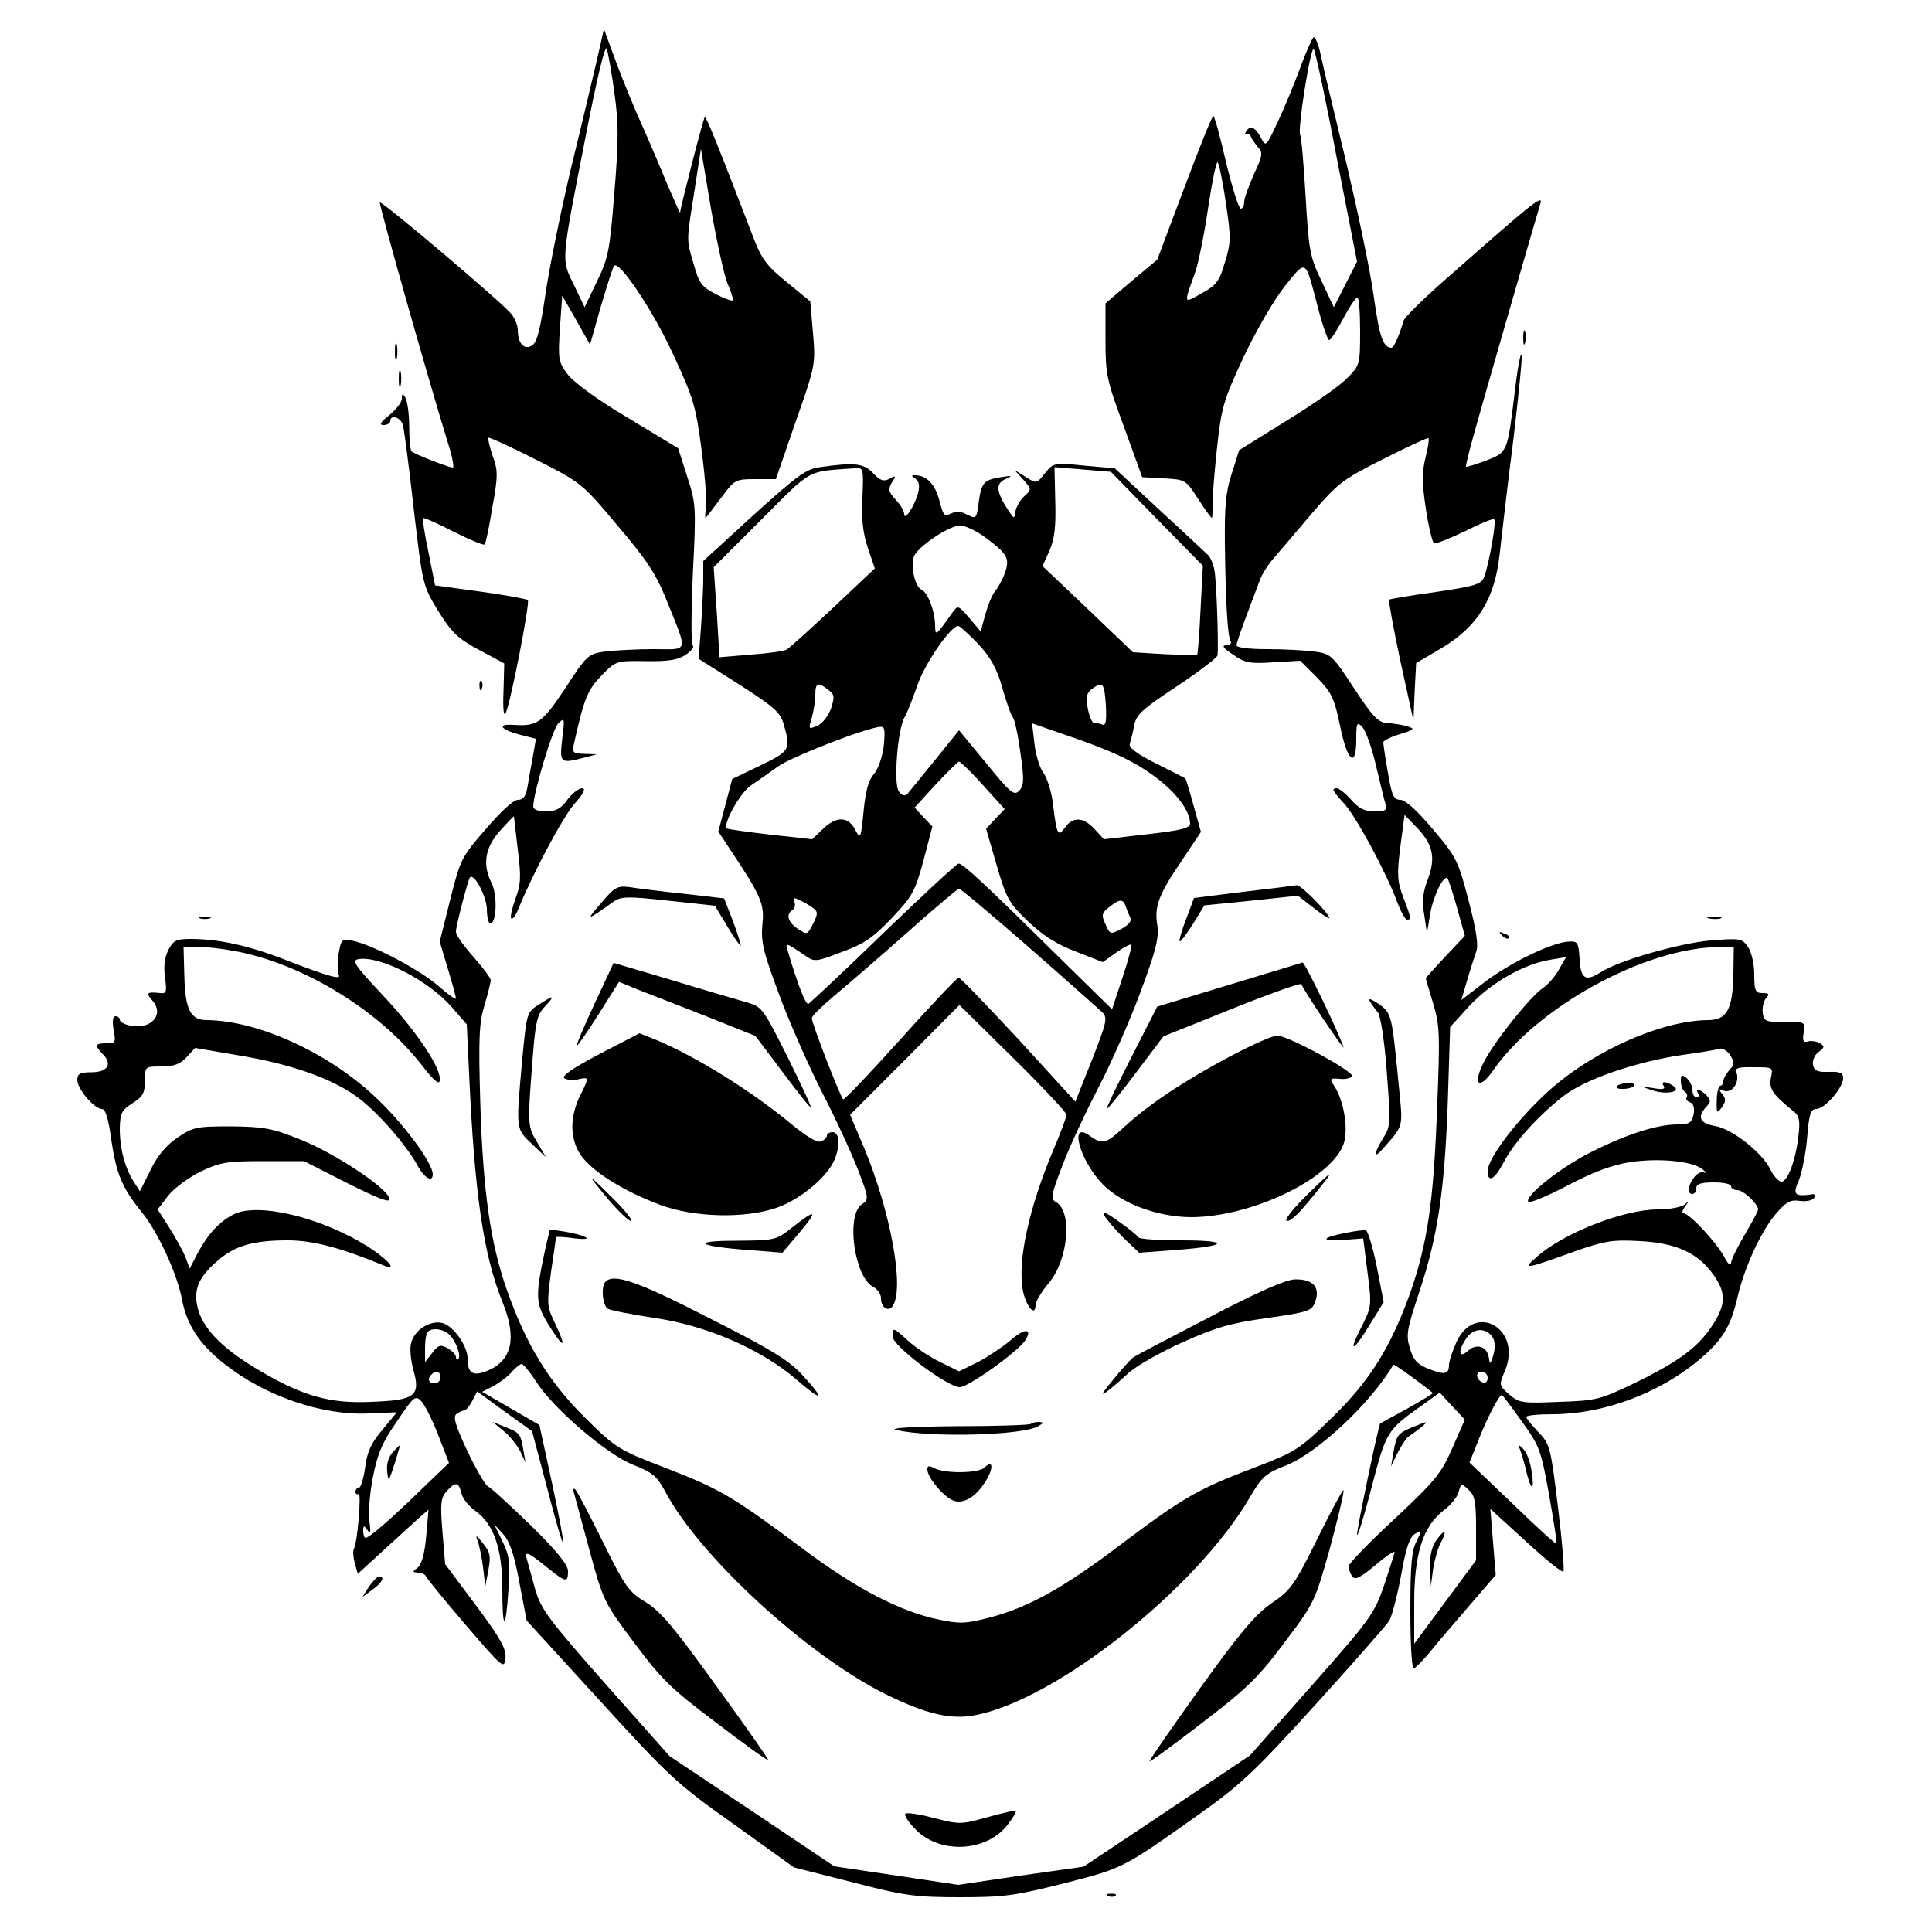 <?xml version="1.0" standalone="no"?>
<!DOCTYPE svg PUBLIC "-//W3C//DTD SVG 20010904//EN"
 "http://www.w3.org/TR/2001/REC-SVG-20010904/DTD/svg10.dtd">
<svg version="1.0" xmlns="http://www.w3.org/2000/svg"
 width="500pt" height="500pt" viewBox="0 0 500 500"
 preserveAspectRatio="xMidYMid meet">

<g transform="translate(0,500) scale(0.1,-0.1)"
fill="#000000" stroke="none">
<path d="M1546 4850 c-10 -41 -39 -167 -67 -280 -27 -113 -57 -261 -67 -329
-14 -94 -22 -127 -35 -135 -20 -13 -37 5 -37 40 0 12 -8 31 -17 42 -27 32
-335 293 -340 288 -3 -3 124 -454 181 -638 8 -27 11 -48 8 -48 -11 0 -100 35
-107 42 -3 3 -6 32 -6 65 0 33 -5 66 -10 74 -7 12 -9 11 -9 -3 0 -9 -15 -28
-32 -42 -24 -19 -28 -26 -15 -26 9 0 17 5 17 10 0 19 28 10 33 -11 3 -12 16
-110 28 -218 23 -196 23 -196 63 -262 35 -56 50 -71 106 -101 l65 -35 -2 -74
c-2 -46 1 -66 6 -54 14 33 63 286 57 292 -3 3 -58 13 -123 22 l-117 16 -17 85
c-10 47 -16 87 -14 89 3 2 38 -14 79 -35 42 -21 78 -36 80 -33 3 2 12 45 20
95 15 82 15 96 1 134 -8 24 -13 45 -11 47 2 2 57 -23 122 -56 118 -60 120 -61
212 -171 76 -89 100 -126 127 -193 56 -140 59 -127 -33 -127 -44 0 -100 -3
-125 -6 -45 -6 -48 -9 -104 -95 -60 -90 -72 -99 -134 -95 -44 3 -34 -12 15
-25 l43 -11 -8 -46 c-5 -26 -11 -62 -14 -79 -4 -24 -11 -33 -25 -33 -11 0 -45
-31 -83 -76 -63 -72 -66 -79 -92 -183 l-27 -108 21 -70 c12 -39 21 -73 21 -77
0 -4 -20 10 -45 32 -48 42 -169 106 -221 117 -30 6 -31 5 -38 -35 -3 -23 -3
-46 0 -52 10 -15 -24 -6 -135 37 -97 38 -175 55 -248 55 -36 0 -45 -4 -57 -28
-10 -19 -13 -43 -9 -71 5 -38 4 -43 -13 -41 -34 4 -37 0 -20 -19 34 -38 -6
-79 -62 -64 -12 3 -22 9 -22 14 0 5 -5 9 -11 9 -7 0 -9 -12 -5 -35 6 -33 5
-35 -19 -35 -29 0 -31 -5 -10 -27 27 -26 14 -48 -28 -48 -30 0 -37 -4 -37 -20
0 -23 44 -75 64 -75 9 0 17 -27 24 -80 13 -88 28 -124 78 -186 42 -51 92 -159
105 -227 12 -65 45 -116 110 -167 105 -83 253 -134 374 -128 l72 3 -37 -45
c-29 -34 -40 -57 -45 -98 -4 -28 -11 -52 -16 -52 -5 0 -9 -5 -9 -11 0 -5 4 -8
8 -5 8 5 -3 -128 -12 -142 -3 -5 -2 -21 2 -37 l8 -28 70 64 c38 35 79 72 91
83 l22 19 -6 -69 c-4 -45 -12 -73 -22 -81 -15 -11 -14 -12 1 -13 9 0 18 -4 20
-9 2 -5 48 -62 103 -126 96 -112 100 -115 103 -87 3 24 -12 51 -76 137 l-80
107 -7 85 c-6 73 -4 87 11 104 23 25 31 24 38 -5 3 -14 19 -34 36 -46 48 -34
70 -98 70 -203 0 -110 9 -109 16 1 5 68 2 87 -16 124 l-21 43 23 -25 c17 -19
29 -53 42 -125 l19 -99 190 -208 c178 -195 199 -215 346 -319 l156 -112 150
-38 c135 -35 163 -39 279 -39 115 0 143 4 270 36 152 39 151 38 344 175 113
80 147 112 306 287 98 108 184 206 191 217 7 11 21 64 31 118 13 74 23 101 37
108 17 10 17 9 3 -20 -13 -23 -16 -64 -16 -181 0 -89 4 -150 9 -148 5 2 24 21
43 44 18 23 64 76 101 119 l68 79 -7 85 -7 86 92 -84 c50 -46 94 -82 97 -78 3
3 -3 78 -14 167 -19 156 -21 163 -51 194 -17 18 -31 35 -31 39 0 4 30 7 68 7
130 0 273 53 376 138 62 52 84 86 102 162 18 80 63 177 102 221 25 29 37 35
60 31 16 -2 33 1 37 8 4 7 1 11 -6 9 -46 -6 -50 -1 -33 38 8 21 18 71 21 110
5 61 9 73 24 73 21 0 69 55 69 79 0 15 -8 18 -37 17 -29 -1 -38 3 -41 18 -2
11 4 26 14 33 16 12 17 15 4 23 -8 5 -22 7 -31 5 -12 -4 -15 1 -11 23 4 28 3
28 -50 27 -48 0 -53 2 -56 23 -2 13 2 30 8 38 10 11 9 14 -9 14 -18 0 -21 6
-21 48 0 28 -7 57 -16 71 -16 23 -21 23 -98 17 -79 -7 -238 -52 -283 -82 -40
-25 -52 -18 -55 34 -3 44 -5 47 -30 45 -43 -3 -147 -53 -215 -104 l-61 -47 15
51 c8 28 19 61 23 73 7 16 1 56 -19 132 -27 104 -31 113 -92 185 -41 49 -71
76 -84 77 -18 0 -23 10 -33 70 -7 39 -12 74 -12 79 0 4 19 14 43 21 39 12 40
14 17 21 -14 4 -37 7 -51 8 -22 1 -37 17 -85 90 -56 86 -60 89 -103 95 -24 3
-79 6 -122 6 -46 0 -79 4 -79 10 0 5 12 40 26 77 14 38 30 79 35 93 5 14 21
39 35 55 14 16 58 68 98 115 68 79 80 89 186 142 63 32 115 56 117 54 2 -2 -1
-25 -8 -51 -9 -37 -9 -65 1 -131 7 -47 17 -87 21 -90 5 -2 40 12 80 31 39 20
73 34 76 31 6 -6 -13 -114 -26 -149 -7 -19 -23 -24 -125 -39 -65 -9 -119 -18
-121 -20 -2 -2 11 -73 29 -158 l34 -155 3 74 4 75 68 40 c92 56 135 126 148
241 5 44 20 176 35 293 14 117 24 218 22 224 -3 7 -11 -37 -18 -97 -19 -156
-18 -155 -74 -177 -27 -10 -50 -17 -52 -16 -1 2 6 32 16 68 17 64 165 576 177
615 6 22 -26 -4 -230 -184 -66 -57 -121 -111 -124 -120 -13 -43 -26 -71 -32
-71 -22 1 -31 28 -46 135 -9 66 -42 221 -71 345 -30 124 -60 249 -66 278 -6
29 -15 49 -19 45 -4 -4 -20 -40 -34 -78 -14 -39 -40 -101 -57 -138 -32 -68
-32 -68 -45 -43 -14 27 -28 33 -38 16 -4 -6 -3 -9 2 -8 4 2 9 -1 11 -7 2 -5
10 -17 18 -26 13 -14 11 -23 -11 -70 -13 -30 -25 -62 -25 -71 0 -10 -4 -18 -9
-18 -5 0 -22 54 -38 120 -15 66 -30 120 -33 120 -3 0 -37 -84 -75 -186 l-70
-186 -67 -56 -67 -57 0 -95 c0 -89 3 -104 48 -225 l47 -130 56 -3 c56 -3 57
-4 88 -52 18 -28 34 -50 36 -50 2 0 2 12 2 28 -1 15 4 81 11 147 12 112 17
128 69 240 32 68 78 147 106 183 58 72 53 75 87 -55 12 -46 25 -83 29 -83 4 0
20 25 36 55 16 30 32 55 37 55 4 0 7 -39 7 -87 0 -86 -1 -89 -33 -121 -17 -19
-88 -68 -156 -110 l-124 -77 -19 -60 c-16 -48 -19 -86 -18 -185 2 -153 7 -237
15 -250 3 -5 -2 -10 -12 -10 -12 0 -7 -8 18 -24 31 -22 44 -24 105 -20 l69 4
43 -43 c38 -39 45 -53 60 -125 19 -94 42 -112 42 -35 0 42 2 46 15 32 9 -8 25
-53 36 -100 11 -46 22 -92 25 -101 4 -15 -1 -18 -29 -18 -25 0 -41 8 -60 30
-15 17 -32 30 -37 30 -15 0 -12 -6 19 -40 31 -34 108 -177 136 -252 10 -27 22
-48 26 -48 12 0 12 2 -9 57 -16 42 -17 59 -8 131 l11 83 32 -33 c42 -44 49
-78 28 -134 -13 -34 -15 -57 -9 -92 l7 -47 8 48 c7 45 35 104 45 94 2 -2 14
-37 25 -77 l20 -72 -51 -54 c-27 -29 -50 -54 -50 -56 0 -2 9 -31 19 -65 17
-56 18 -80 10 -275 -9 -240 -25 -346 -69 -473 -51 -142 -105 -229 -204 -325
-83 -81 -93 -87 -194 -126 -151 -57 -189 -79 -346 -197 -152 -116 -246 -168
-348 -194 -58 -15 -75 -16 -130 -4 -97 20 -211 79 -345 179 -185 138 -218 158
-358 212 -127 49 -131 52 -213 133 -92 92 -150 186 -200 328 -43 122 -62 256
-69 484 -5 168 -3 209 11 254 9 30 16 59 16 65 -1 6 -21 33 -45 60 -25 28 -45
56 -45 65 0 15 31 133 36 140 11 13 43 -49 44 -81 0 -21 4 -38 9 -38 16 0 19
74 3 105 -24 48 -17 92 23 136 19 21 35 38 35 36 0 -1 5 -40 10 -86 9 -71 8
-89 -6 -127 -9 -25 -14 -47 -11 -51 4 -3 11 7 18 23 33 84 114 237 145 273 25
28 31 41 20 41 -8 0 -25 -13 -38 -30 -16 -23 -30 -30 -55 -30 -20 0 -33 5 -33
13 1 38 50 201 65 215 16 16 17 14 10 -40 -7 -64 -6 -65 60 -48 l30 8 -33 1
c-30 1 -32 3 -26 29 26 116 35 137 71 174 37 38 38 38 114 37 58 -1 83 3 103
16 15 10 23 21 19 24 -5 3 -4 87 0 186 9 174 8 183 -15 253 l-23 72 -129 78
c-78 46 -139 91 -156 112 -25 33 -26 39 -21 120 l6 85 36 -63 36 -64 28 99
c16 54 31 101 34 105 13 16 102 -117 154 -231 52 -112 58 -133 73 -248 9 -69
14 -136 11 -149 -2 -13 -3 -24 -1 -24 1 0 19 23 39 50 36 49 38 50 90 50 l53
0 51 148 c51 145 52 149 45 230 l-7 82 -61 50 c-51 41 -65 60 -85 112 -91 237
-124 319 -127 315 -4 -3 -63 -234 -64 -247 0 -3 -15 31 -34 75 -18 44 -47 112
-64 150 -18 39 -47 110 -66 160 l-33 90 -17 -75z m44 -90 c11 -78 11 -126 0
-258 -12 -149 -15 -169 -45 -230 l-32 -67 -28 58 c-33 68 -34 54 32 391 28
144 49 231 53 220 4 -11 13 -62 20 -114z m1869 -166 l53 -271 -30 -59 -30 -59
-32 68 c-30 62 -33 79 -41 218 -5 83 -11 155 -14 159 -8 12 27 232 35 223 4
-5 31 -130 59 -279z m-1576 -328 c10 -22 15 -41 13 -43 -2 -3 -22 5 -44 16
-35 18 -43 28 -56 75 -20 67 -20 58 1 191 l17 110 26 -155 c15 -85 34 -173 43
-194z m1289 212 c14 -92 14 -106 -2 -157 -14 -49 -22 -59 -60 -80 -48 -27 -47
-30 -17 54 8 22 23 95 33 163 10 67 21 122 25 122 3 0 13 -46 21 -102z m-2566
-1939 c177 -32 376 -154 486 -296 30 -39 44 -51 46 -40 6 30 -58 126 -146 220
-76 81 -83 92 -63 95 56 8 179 -55 239 -123 l40 -46 6 -127 c14 -311 37 -470
87 -593 37 -92 24 -149 -38 -176 -39 -16 -53 -8 -53 32 0 32 -37 84 -65 91
-32 8 -73 -18 -81 -52 -4 -13 -1 -45 6 -70 19 -67 4 -78 -110 -82 -105 -5
-176 15 -285 79 -110 64 -162 122 -167 186 -2 36 12 63 56 101 44 38 91 52
181 52 64 0 137 -19 248 -65 36 -15 15 12 -35 45 -120 78 -290 120 -354 87
-37 -19 -66 -51 -93 -101 l-20 -39 -11 29 c-6 16 -25 50 -42 77 l-30 47 26 34
c14 19 52 47 83 63 53 25 68 28 164 28 l106 0 112 -57 c84 -42 111 -52 109
-40 -5 27 -142 118 -231 153 -72 29 -93 33 -179 34 -91 0 -99 -2 -140 -30 -29
-20 -52 -48 -69 -84 l-27 -54 -16 25 c-23 36 -36 85 -36 138 1 40 5 47 33 65
27 17 32 27 32 58 0 37 0 37 43 37 32 0 48 6 65 24 l22 24 111 -19 c135 -22
243 -60 307 -107 51 -36 130 -126 159 -181 17 -30 38 -42 38 -20 0 30 -79 136
-153 204 -122 113 -301 194 -432 195 -42 0 -56 27 -58 116 l-2 74 35 0 c20 0
63 -5 96 -11z m3880 -61 c-2 -91 -17 -118 -66 -118 -116 -1 -288 -75 -405
-177 -80 -70 -165 -179 -165 -214 0 -31 18 -22 41 22 25 49 86 118 152 170 56
45 189 91 312 109 44 6 87 13 95 16 8 2 21 -6 28 -17 11 -18 11 -24 -2 -38 -9
-10 -16 -23 -16 -29 0 -7 -4 -12 -8 -12 -4 0 -9 -17 -9 -37 -1 -35 0 -36 13
-19 11 16 11 22 1 35 -10 12 -9 14 5 8 21 -7 41 23 32 47 -5 12 4 15 45 14 50
0 50 0 44 -28 -5 -28 4 -42 61 -88 13 -11 15 -24 10 -65 -8 -66 -30 -120 -46
-115 -7 3 -19 16 -26 31 -21 44 -101 107 -144 113 -40 7 -47 24 -20 52 10 11
9 16 -2 28 -17 16 -30 19 -21 4 3 -5 1 -10 -4 -10 -6 0 -11 8 -11 19 0 10 -7
24 -15 31 -13 10 -15 9 -15 -8 0 -12 5 -24 10 -27 6 -4 8 -10 5 -15 -3 -4 1
-10 9 -13 9 -3 12 -15 9 -31 -5 -22 -11 -26 -42 -26 -53 0 -133 -26 -224 -72
-78 -39 -171 -113 -162 -128 3 -5 48 14 100 41 66 35 114 53 161 61 77 12 164
3 190 -18 11 -9 13 -12 6 -9 -8 4 -19 -1 -27 -11 -17 -22 -19 -44 -5 -44 6 0
10 7 10 15 0 11 12 15 45 15 25 0 45 -4 45 -10 0 -5 7 -10 16 -10 16 0 54 -36
54 -50 0 -4 -16 -34 -35 -66 -19 -32 -35 -65 -35 -73 -1 -9 -9 -1 -18 17 -21
38 -90 112 -105 112 -5 0 -3 8 4 18 11 14 11 15 -1 5 -8 -7 -39 -13 -70 -13
-88 0 -243 -61 -312 -122 -39 -34 -34 -34 96 13 80 28 99 31 171 27 94 -5 150
-31 190 -88 33 -47 32 -77 -6 -134 -37 -55 -88 -92 -206 -149 -82 -39 -94 -42
-188 -45 -95 -4 -103 -3 -129 19 -27 24 -27 24 -11 62 45 108 -78 179 -126 73
-10 -22 -19 -49 -19 -58 0 -25 -11 -27 -52 -11 -30 12 -40 23 -49 53 -11 35
-8 50 25 149 47 142 65 262 73 494 l6 189 50 55 c55 59 140 108 208 119 l42 7
-19 -33 c-10 -18 -29 -39 -41 -47 -32 -21 -127 -140 -153 -192 -30 -59 -12
-74 25 -20 114 163 390 315 581 318 l41 1 -1 -72z m-3322 -933 c17 -18 30 -54
22 -62 -3 -4 -6 -1 -6 5 0 6 -10 16 -22 23 -18 10 -24 8 -39 -12 l-19 -24 0
36 c0 20 3 39 7 42 11 12 41 8 57 -8z m2699 -6 c6 -9 7 -28 2 -45 -8 -26 -9
-27 -12 -7 -5 29 -32 37 -54 17 -25 -22 -26 1 -3 34 18 26 51 26 67 1z m-2476
-114 c46 -72 185 -190 252 -216 50 -20 61 -29 82 -68 88 -168 370 -427 574
-527 102 -50 166 -65 228 -53 209 39 573 327 711 563 32 55 42 63 93 83 82 32
220 161 279 261 2 3 84 -57 102 -73 2 -1 -28 -19 -65 -40 -37 -20 -69 -38 -71
-39 -5 -6 -62 -280 -60 -288 2 -5 19 50 38 124 37 142 40 147 126 208 l50 36
32 -35 33 -35 -32 -73 c-29 -66 -44 -85 -150 -184 -66 -61 -119 -116 -119
-123 0 -6 4 -17 9 -25 7 -11 19 -6 60 28 28 24 51 39 50 34 0 -4 -13 -43 -27
-86 -25 -73 -36 -88 -187 -259 l-160 -181 -215 -144 -216 -144 -162 -23 -162
-24 -160 24 -161 24 -213 143 -213 142 -166 187 c-148 168 -167 193 -182 245
-9 32 -18 66 -21 76 -8 25 2 21 50 -18 51 -41 56 -42 56 -11 0 16 -28 51 -95
117 -53 51 -103 98 -112 102 -8 5 -33 48 -55 95 -31 66 -36 87 -26 93 7 5 16
9 20 9 4 0 13 11 20 24 l13 25 71 -52 71 -51 39 -147 c21 -82 40 -146 42 -144
2 1 -11 71 -29 155 l-33 152 -74 43 -74 43 29 15 c15 8 37 24 47 36 11 12 22
21 26 21 4 0 21 -20 37 -45z m-247 10 c0 -8 -7 -15 -15 -15 -16 0 -20 12 -8
23 11 12 23 8 23 -8z m2710 -1 c0 -9 -5 -14 -12 -12 -18 6 -21 28 -4 28 9 0
16 -7 16 -16z m-2715 -150 l27 -70 -74 -71 c-80 -78 -133 -123 -142 -123 -3 0
-6 8 -6 18 0 15 2 15 11 2 8 -11 9 -5 5 24 -3 21 1 72 9 113 12 60 24 90 62
144 44 66 48 69 64 52 9 -10 29 -50 44 -89z m2803 38 c46 -64 50 -73 71 -191
12 -68 21 -124 19 -126 -2 -2 -53 45 -114 104 l-111 106 26 65 c22 55 51 110
58 110 1 0 24 -30 51 -68z m-118 -278 l0 -82 -80 -108 -80 -108 0 107 c0 127
23 197 76 238 18 13 36 35 39 48 6 22 7 23 25 6 17 -15 20 -31 20 -101z"/>
<path d="M4184 2188 c-3 -4 6 -7 20 -6 15 1 26 6 26 10 0 9 -40 6 -46 -4z"/>
<path d="M4306 2189 c4 -8 -4 -9 -27 -5 l-34 5 32 -11 c37 -12 77 -3 53 12
-20 13 -33 12 -24 -1z"/>
<path d="M1304 1296 c16 -13 35 -37 43 -53 l13 -28 -6 35 c-7 40 -9 42 -49 58
l-30 12 29 -24z"/>
<path d="M3654 1306 c-37 -16 -40 -20 -48 -66 l-6 -35 17 35 c10 19 22 38 28
42 25 17 50 37 45 37 -3 0 -19 -6 -36 -13z"/>
<path d="M1485 1138 c2 -7 20 -74 40 -148 36 -133 38 -137 116 -241 70 -94 95
-119 212 -207 72 -55 133 -99 135 -97 2 1 -58 87 -133 190 -109 151 -144 194
-183 218 -45 27 -54 40 -113 159 -35 71 -67 132 -71 134 -4 3 -6 -1 -3 -8z"/>
<path d="M3410 1019 c-60 -121 -69 -134 -119 -168 -42 -29 -81 -75 -186 -221
-73 -102 -131 -186 -130 -188 2 -2 63 43 137 100 115 88 145 117 212 207 78
103 79 106 118 245 21 78 37 145 35 149 -1 4 -31 -51 -67 -124z"/>
<path d="M2555 297 c-68 -19 -72 -19 -138 -2 -37 10 -71 15 -74 11 -4 -4 9
-23 28 -42 65 -65 188 -56 240 18 12 16 20 30 18 32 -2 1 -35 -6 -74 -17z"/>
<path d="M1016 1241 c-11 -12 -16 -31 -14 -49 3 -28 4 -27 19 19 8 27 15 49
14 49 -1 0 -10 -9 -19 -19z"/>
<path d="M3935 1245 c4 -11 11 -35 15 -53 12 -51 22 -52 14 -2 -3 25 -13 52
-22 60 -13 13 -14 13 -7 -5z"/>
<path d="M3718 1015 c-12 -16 -18 -40 -17 -72 l2 -48 6 45 c4 25 13 56 20 68
17 32 10 36 -11 7z"/>
<path d="M3942 4125 c0 -16 2 -22 5 -12 2 9 2 23 0 30 -3 6 -5 -1 -5 -18z"/>
<path d="M1022 4090 c0 -19 2 -27 5 -17 2 9 2 25 0 35 -3 9 -5 1 -5 -18z"/>
<path d="M1032 4020 c0 -19 2 -27 5 -17 2 9 2 25 0 35 -3 9 -5 1 -5 -18z"/>
<path d="M2122 3791 c-37 -5 -59 -22 -172 -124 l-130 -119 0 -46 c0 -26 -3
-83 -6 -127 l-6 -80 106 -67 c93 -60 106 -72 115 -105 18 -63 15 -67 -61 -104
l-73 -35 -18 -68 -18 -68 27 -41 c84 -126 93 -146 87 -200 -4 -44 2 -70 42
-177 25 -69 75 -182 110 -252 36 -69 78 -161 95 -204 29 -76 29 -78 10 -91
-41 -29 -19 -187 29 -213 12 -6 21 -19 21 -30 0 -24 20 -37 31 -19 30 48 -7
246 -75 409 l-36 85 142 142 141 142 139 -137 c76 -75 138 -141 138 -147 0 -6
-15 -47 -34 -91 -63 -150 -93 -286 -79 -363 8 -42 33 -71 33 -38 0 8 15 34 34
56 51 61 62 185 19 210 -15 8 -13 18 17 96 18 48 60 137 92 199 32 61 81 172
109 247 41 110 49 143 44 175 -8 49 4 80 65 169 l48 72 -19 68 c-10 37 -20 69
-21 70 -2 2 -36 19 -76 39 -50 25 -72 42 -68 51 2 7 8 29 11 47 6 29 20 42
111 102 57 38 104 74 105 80 3 33 -3 195 -8 220 -3 17 -11 35 -17 40 -6 6 -63
59 -126 117 l-115 107 -79 7 c-79 8 -80 7 -102 -20 -21 -27 -22 -27 -50 -9
l-29 18 23 -25 c22 -25 22 -26 3 -43 -11 -10 -21 -28 -23 -39 -3 -21 -3 -21
-19 3 -31 47 -33 69 -7 80 20 9 18 10 -12 5 -44 -7 -50 -14 -57 -64 -6 -45 -6
-45 -34 -31 -13 7 -25 7 -38 1 -17 -9 -20 -5 -30 34 -11 42 -33 65 -63 65 -10
0 -10 -2 1 -9 9 -6 12 -18 7 -37 -9 -33 -36 -75 -36 -54 0 7 -10 24 -22 37
-19 20 -20 27 -10 44 12 18 11 19 -6 10 -15 -8 -24 -5 -42 14 -25 26 -47 29
-138 16z m110 -78 c-3 -56 1 -92 14 -131 l18 -53 -108 -102 c-60 -56 -114
-105 -120 -108 -6 -4 -48 -10 -92 -13 l-82 -7 -7 116 -8 117 124 124 c133 133
115 123 239 132 25 2 25 2 22 -75z m762 -56 l119 -121 -6 -114 c-3 -63 -7
-115 -9 -117 -2 -1 -40 0 -84 2 l-82 5 -117 112 -117 111 18 40 c13 30 17 62
15 128 l-2 88 73 -6 73 -6 119 -122z m-448 -45 c61 -45 68 -56 55 -94 -6 -17
-18 -39 -25 -47 -8 -9 -19 -36 -26 -61 l-12 -44 -29 34 c-29 34 -30 34 -44 15
-44 -62 -44 -62 -45 -34 0 37 -19 86 -35 93 -16 6 -29 58 -20 85 8 25 91 81
120 81 12 0 40 -13 61 -28z m-14 -279 c33 -36 48 -64 62 -113 10 -36 22 -70
27 -76 5 -6 14 -48 20 -94 10 -69 9 -84 -4 -97 -13 -13 -23 -4 -84 71 l-71 86
-63 -78 c-34 -42 -66 -81 -71 -87 -6 -6 -14 -4 -22 7 -14 20 -3 160 15 192 7
11 21 48 33 82 19 56 86 154 106 154 4 0 27 -21 52 -47z m-389 -118 c17 -12
17 -18 8 -48 -7 -19 -22 -39 -35 -45 -24 -10 -24 -10 -15 21 5 18 9 44 9 59 0
31 7 34 33 13z m719 -40 c2 -43 0 -54 -10 -50 -8 3 -17 5 -22 5 -4 0 -11 17
-15 37 -5 29 -3 40 11 50 28 21 32 16 36 -42z m120 -180 c60 -43 97 -91 98
-126 0 -12 -22 -18 -111 -28 l-112 -13 -24 26 c-29 32 -57 33 -77 4 -18 -25
-21 -19 -31 61 -3 29 -14 65 -24 80 -11 14 -21 49 -24 78 l-6 51 124 -43 c87
-31 142 -57 187 -90z m-695 73 c-4 -29 -15 -60 -26 -72 -13 -15 -21 -43 -26
-95 -7 -72 -8 -74 -22 -48 -18 35 -49 35 -84 1 l-27 -26 -109 12 c-59 7 -110
14 -112 16 -11 10 34 92 62 111 18 12 49 34 70 49 34 25 232 102 266 103 11 1
12 -10 8 -51z m257 -100 l56 -62 -24 -25 -24 -26 27 -93 c25 -86 31 -98 81
-146 40 -38 75 -60 125 -79 l69 -27 35 25 c19 13 37 23 39 20 2 -2 -8 -40 -23
-85 l-27 -82 -157 154 c-173 171 -229 223 -240 223 -5 0 -92 -81 -195 -180
-102 -99 -190 -181 -194 -183 -7 -2 -26 45 -53 136 -8 24 -5 23 43 -10 26 -18
28 -18 96 8 58 21 81 37 129 87 54 57 61 69 83 150 l23 88 -23 24 -23 25 54
59 c30 32 57 59 61 60 3 0 32 -27 62 -61z m118 -419 c95 -83 180 -159 190
-168 15 -15 13 -24 -26 -124 l-43 -108 -147 161 c-82 88 -151 160 -155 160 -4
0 -72 -72 -151 -160 -79 -88 -146 -158 -148 -155 -8 8 -82 199 -81 210 0 6 26
31 57 57 31 26 116 99 187 162 72 64 133 116 137 116 4 0 85 -68 180 -151z
m-555 99 c10 -8 9 -16 -3 -39 -14 -28 -15 -29 -39 -13 -26 17 -32 38 -14 49 6
4 8 13 5 21 -5 12 -2 12 17 3 12 -6 28 -16 34 -21z m807 5 c3 -10 9 -23 12
-30 3 -7 -8 -19 -24 -27 -28 -15 -30 -14 -41 12 -11 23 -10 29 9 44 28 22 36
23 44 1z"/>
<path d="M1241 3224 c0 -11 3 -14 6 -6 3 7 2 16 -1 19 -3 4 -6 -2 -5 -13z"/>
<path d="M1555 2662 c-40 -46 -38 -46 32 4 20 14 35 15 143 3 l120 -13 32 -53
c17 -29 33 -51 35 -50 1 2 -8 30 -20 63 l-23 59 -105 12 c-57 6 -120 14 -139
17 -32 4 -39 1 -75 -42z"/>
<path d="M3217 2692 l-127 -16 -20 -54 c-12 -30 -19 -56 -17 -58 2 -3 17 18
34 44 l30 49 121 12 121 13 41 -32 c22 -17 40 -29 40 -26 0 12 -73 86 -84 85
-6 -1 -68 -9 -139 -17z"/>
<path d="M518 2623 c6 -2 18 -2 25 0 6 3 1 5 -13 5 -14 0 -19 -2 -12 -5z"/>
<path d="M4423 2623 c9 -2 23 -2 30 0 6 3 -1 5 -18 5 -16 0 -22 -2 -12 -5z"/>
<path d="M3887 2579 c7 -7 15 -10 18 -7 3 3 -2 9 -12 12 -14 6 -15 5 -6 -5z"/>
<path d="M1539 2403 c-27 -58 -48 -107 -46 -109 1 -2 27 35 56 81 l53 84 51
-21 c29 -11 108 -42 177 -69 l125 -50 70 -93 c39 -52 71 -93 73 -91 2 2 -26
61 -61 132 -64 127 -65 128 -108 140 -24 7 -111 32 -192 57 l-149 44 -49 -105z"/>
<path d="M3180 2451 l-185 -56 -68 -133 c-37 -72 -65 -132 -63 -132 3 0 37 42
76 94 l71 94 177 71 c97 39 178 68 180 64 6 -17 114 -177 109 -163 -11 35
-100 220 -106 219 -3 -1 -89 -27 -191 -58z"/>
<path d="M1394 2400 c-31 -20 -31 -21 -43 -148 -16 -177 -16 -173 26 -213 l36
-34 -23 39 c-25 42 -25 43 -11 224 7 87 11 106 31 127 28 30 25 31 -16 5z"/>
<path d="M3545 2409 c4 -7 14 -21 21 -29 7 -9 17 -73 23 -154 10 -132 10 -141
-9 -171 -25 -40 -26 -56 -2 -29 56 64 53 53 42 165 -18 184 -18 186 -52 211
-18 12 -28 16 -23 7z"/>
<path d="M1551 2272 c-72 -38 -99 -57 -90 -63 8 -4 24 -6 36 -2 27 6 28 5 7
-37 -30 -58 -30 -115 -2 -158 29 -43 110 -94 206 -130 88 -33 220 -36 301 -8
58 20 124 73 147 117 19 37 18 79 -1 79 -8 0 -15 -4 -15 -9 0 -5 -7 -12 -16
-15 -9 -4 -37 13 -75 44 -103 86 -245 174 -349 218 l-45 18 -104 -54z"/>
<path d="M3185 2267 c-120 -64 -214 -126 -277 -185 -47 -43 -55 -45 -90 -20
-52 37 -23 -66 35 -126 49 -51 144 -86 231 -86 160 1 370 104 395 195 10 38
-2 107 -25 143 -14 21 -13 22 13 20 15 -2 30 2 32 7 5 12 -166 105 -194 105
-11 0 -65 -24 -120 -53z"/>
<path d="M3375 1900 c-34 -34 -53 -60 -44 -60 13 0 40 29 98 103 26 33 5 16
-54 -43z"/>
<path d="M1575 1895 c26 -30 52 -55 58 -55 6 0 -13 25 -43 55 -30 30 -56 55
-58 55 -2 0 18 -25 43 -55z"/>
<path d="M2858 1854 c6 -10 28 -36 50 -58 l40 -38 94 7 c136 10 146 25 16 25
-59 0 -109 3 -112 8 -2 4 -25 23 -51 41 -33 24 -44 28 -37 15z"/>
<path d="M2051 1824 c-43 -34 -45 -34 -145 -35 -120 0 -103 -14 30 -24 l89 -7
43 51 c50 59 45 64 -17 15z"/>
<path d="M1411 1767 c-26 -122 -26 -139 9 -196 39 -63 48 -62 17 3 -22 45 -22
51 -11 134 7 48 13 88 13 90 1 2 22 1 49 -3 54 -6 30 8 -29 18 l-36 5 -12 -51z"/>
<path d="M3481 1809 c-62 -12 -65 -22 -4 -18 l51 4 11 -87 c11 -85 11 -89 -14
-139 -37 -71 -25 -71 19 1 l37 60 -18 92 c-10 50 -23 92 -28 94 -6 1 -30 -2
-54 -7z"/>
<path d="M1567 1683 c-12 -11 -8 -61 6 -70 6 -4 62 -15 122 -24 136 -20 277
-82 367 -160 68 -59 75 -53 14 13 -35 38 -81 66 -241 147 -185 95 -246 116
-268 94z"/>
<path d="M3130 1591 c-102 -53 -191 -99 -197 -104 -6 -4 -31 -31 -54 -60 -43
-51 -30 -45 41 19 19 18 82 54 140 80 87 39 125 50 220 63 109 16 115 18 124
43 13 37 -6 58 -53 57 -24 -1 -95 -32 -221 -98z"/>
<path d="M2310 1541 c0 -24 142 -131 174 -131 22 0 152 93 170 122 19 31 -3
31 -39 -1 -20 -17 -58 -42 -84 -56 l-49 -24 -51 25 c-28 14 -65 39 -82 55 -37
34 -39 35 -39 10z"/>
<path d="M2668 1315 c-3 -3 -90 -6 -194 -6 -119 -1 -176 -5 -154 -10 90 -20
326 -14 367 10 15 9 15 10 2 11 -9 0 -18 -2 -21 -5z"/>
<path d="M2400 1197 c0 -19 36 -64 62 -78 27 -15 62 4 89 48 21 34 19 57 -3
35 -15 -15 -102 -16 -129 -2 -15 8 -19 7 -19 -3z"/>
<path d="M1235 1015 c5 -11 11 -42 15 -70 l6 -50 8 42 c7 36 4 47 -15 70 -15
19 -19 22 -14 8z"/>
<path d="M955 894 l-17 -27 26 19 c26 19 33 34 17 34 -5 0 -16 -12 -26 -26z"/>
<path d="M2868 93 c7 -3 16 -2 19 1 4 3 -2 6 -13 5 -11 0 -14 -3 -6 -6z"/>
</g>
</svg>
